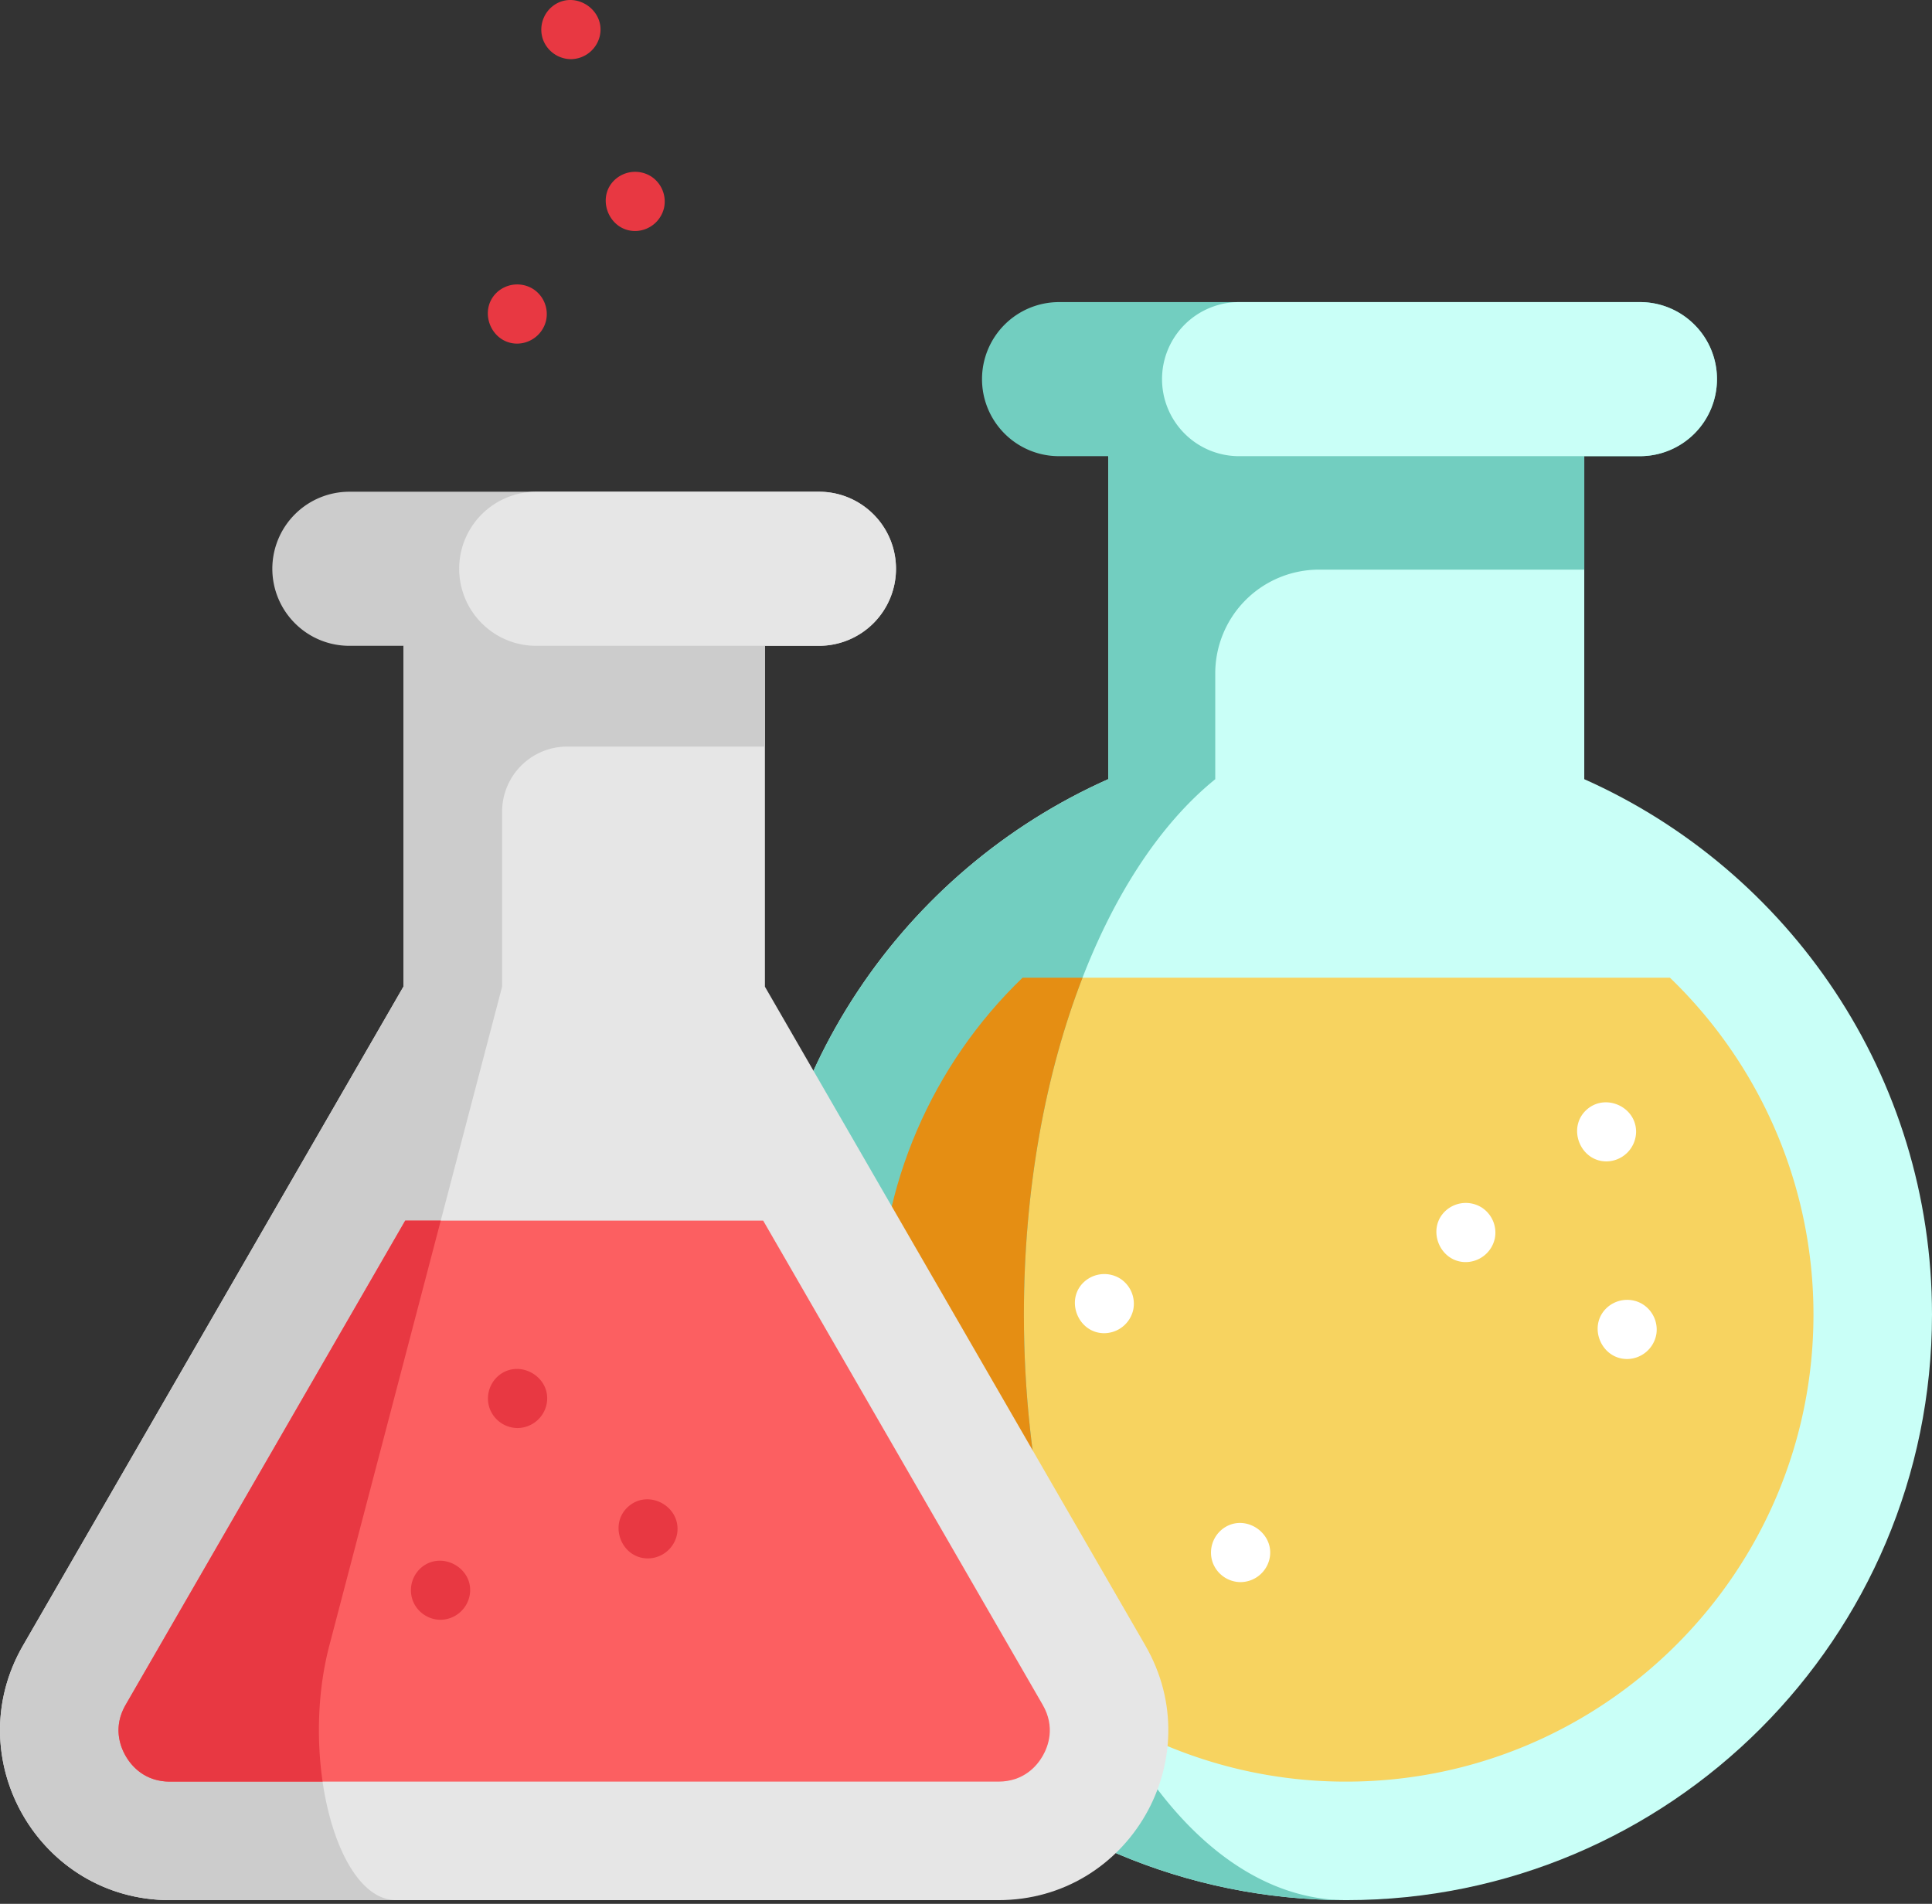 <svg width="138" height="136" fill="none" xmlns="http://www.w3.org/2000/svg"><rect width="100%" height="100%" fill="#333333" stroke="none"/><path d="M113.162 55.661V28.355H79.16V55.66C64.525 62.177 54.322 76.846 54.322 93.9c0 23.106 18.732 41.838 41.839 41.838S138 117.007 138 93.9c0-17.053-10.204-31.723-24.838-38.239z" fill="#C9FFF7"/><path d="M129.533 93.901c0 18.402-14.97 33.37-33.374 33.37a33.142 33.142 0 01-16.634-4.45c-9.997-5.769-16.736-16.572-16.736-28.92 0-9.231 3.824-17.87 10.253-24.06h46.237c6.43 6.19 10.254 14.829 10.254 24.06z" fill="#F7D360"/><path d="M86.804 55.662v-7.557a7.412 7.412 0 017.412-7.413h18.946v-8.104l-6.742-6.136-6.35-1.693-20.909 7.828v23.075c-14.637 6.516-24.839 21.184-24.839 38.239 0 23.007 18.57 41.676 41.544 41.834-12.582-.29-22.73-18.909-22.73-41.834 0-17.055 5.616-31.723 13.668-38.239z" fill="#72CEC0"/><path d="M79.525 122.821c-9.997-5.769-16.736-16.572-16.736-28.92 0-9.231 3.824-17.87 10.253-24.06h4.282c-2.64 6.805-4.189 15.102-4.189 24.06 0 11.218 2.43 21.405 6.39 28.92z" fill="#E58E13"/><path d="M81.81 117.545L54.637 70.484v-24.35H28.816v24.35l-27.171 47.06c-4.669 8.086 1.166 18.194 10.504 18.194h59.157c9.337 0 15.172-10.108 10.503-18.194z" fill="#E6E6E6"/><path d="M54.638 46.134l-7.906-4.442-15.151.158-2.766 4.284v24.348l-27.17 47.064c-4.672 8.086 1.165 18.192 10.5 18.192h16.15c-4.24 0-6.89-10.106-4.77-18.192l12.34-47.064v-12.5a4.65 4.65 0 014.651-4.65h14.122v-7.198z" fill="#CCC"/><path d="M64 40.63a5.503 5.503 0 01-5.503 5.504H24.956a5.484 5.484 0 01-3.891-1.612 5.503 5.503 0 013.891-9.395h33.54c1.519 0 2.896.615 3.892 1.611A5.493 5.493 0 0164 40.631z" fill="#CCC"/><path d="M64 40.63a5.503 5.503 0 01-5.503 5.504H38.303a5.482 5.482 0 01-3.892-1.612 5.503 5.503 0 013.892-9.395h20.194c1.518 0 2.895.615 3.891 1.611A5.493 5.493 0 0164 40.631z" fill="#E6E6E6"/><path d="M122.641 27.084a5.503 5.503 0 01-5.503 5.503h-41.49a5.484 5.484 0 01-3.892-1.611 5.504 5.504 0 013.892-9.396h41.49c1.518 0 2.895.615 3.891 1.612a5.484 5.484 0 011.612 3.892z" fill="#72CEC0"/><path d="M122.641 27.084a5.503 5.503 0 01-5.504 5.503H88.508a5.492 5.492 0 01-3.892-1.611 5.503 5.503 0 013.892-9.396h28.629c1.519 0 2.896.615 3.892 1.612a5.484 5.484 0 011.612 3.892z" fill="#C9FFF7"/><path d="M74.476 125.441c-.395.685-1.332 1.83-3.169 1.83H12.149c-1.84 0-2.777-1.145-3.172-1.83-.395-.684-.92-2.069 0-3.661l19.967-34.585h25.568l19.964 34.585c.92 1.592.395 2.977 0 3.661z" fill="#FC5F61"/><path d="M23.525 117.546c-.832 3.176-.928 6.66-.482 9.725H12.149c-1.84 0-2.777-1.145-3.172-1.831-.395-.683-.92-2.068 0-3.66l19.967-34.585h2.538l-7.957 30.351zm22.754-6.221c-1.923 0-2.838-2.471-1.373-3.725 1.456-1.247 3.742.025 3.467 1.92a2.134 2.134 0 01-2.094 1.805zm-9.336-86.779c-1.848 0-2.797-2.31-1.496-3.615a2.138 2.138 0 012.67-.262 2.13 2.13 0 01.886 2.237 2.139 2.139 0 01-2.06 1.64zm8.424-8.044c-1.916 0-2.851-2.48-1.375-3.727a2.139 2.139 0 012.506-.178 2.136 2.136 0 01.93 2.266 2.14 2.14 0 01-2.061 1.64zM40.779 4.226a2.14 2.14 0 01-2.027-1.502 2.14 2.14 0 01.85-2.376c1.57-1.048 3.696.434 3.227 2.276a2.14 2.14 0 01-2.05 1.602z" fill="#E83842"/><path d="M114.746 82.965c-1.881 0-2.819-2.403-1.431-3.677 1.329-1.22 3.549-.246 3.549 1.56a2.14 2.14 0 01-2.118 2.117zm1.475 14.117c-1.844 0-2.81-2.311-1.496-3.613a2.14 2.14 0 012.494-.368 2.136 2.136 0 011.096 2.176 2.136 2.136 0 01-2.094 1.805zm-27.608 15.937a2.133 2.133 0 01-2.01-1.453 2.137 2.137 0 01.868-2.447c1.594-1.02 3.688.514 3.181 2.345a2.138 2.138 0 01-2.04 1.555zm-9.737-17.781c-1.913 0-2.842-2.467-1.383-3.716A2.14 2.14 0 0180 91.33a2.133 2.133 0 01.947 2.227 2.137 2.137 0 01-2.071 1.68zm25.821-5.08c-1.892 0-2.829-2.416-1.42-3.683a2.14 2.14 0 012.553-.22 2.137 2.137 0 01.945 2.202 2.14 2.14 0 01-2.078 1.701z" fill="#fff"/><path d="M31.465 115.709c-.85 0-1.63-.525-1.956-1.307a2.138 2.138 0 01.644-2.472c1.509-1.18 3.774.18 3.386 2.076a2.138 2.138 0 01-2.074 1.703zm5.503-13.697a2.133 2.133 0 01-1.993-1.403 2.135 2.135 0 01.782-2.45c1.507-1.043 3.62.28 3.295 2.099a2.138 2.138 0 01-2.084 1.754z" fill="#E83842"/></svg>